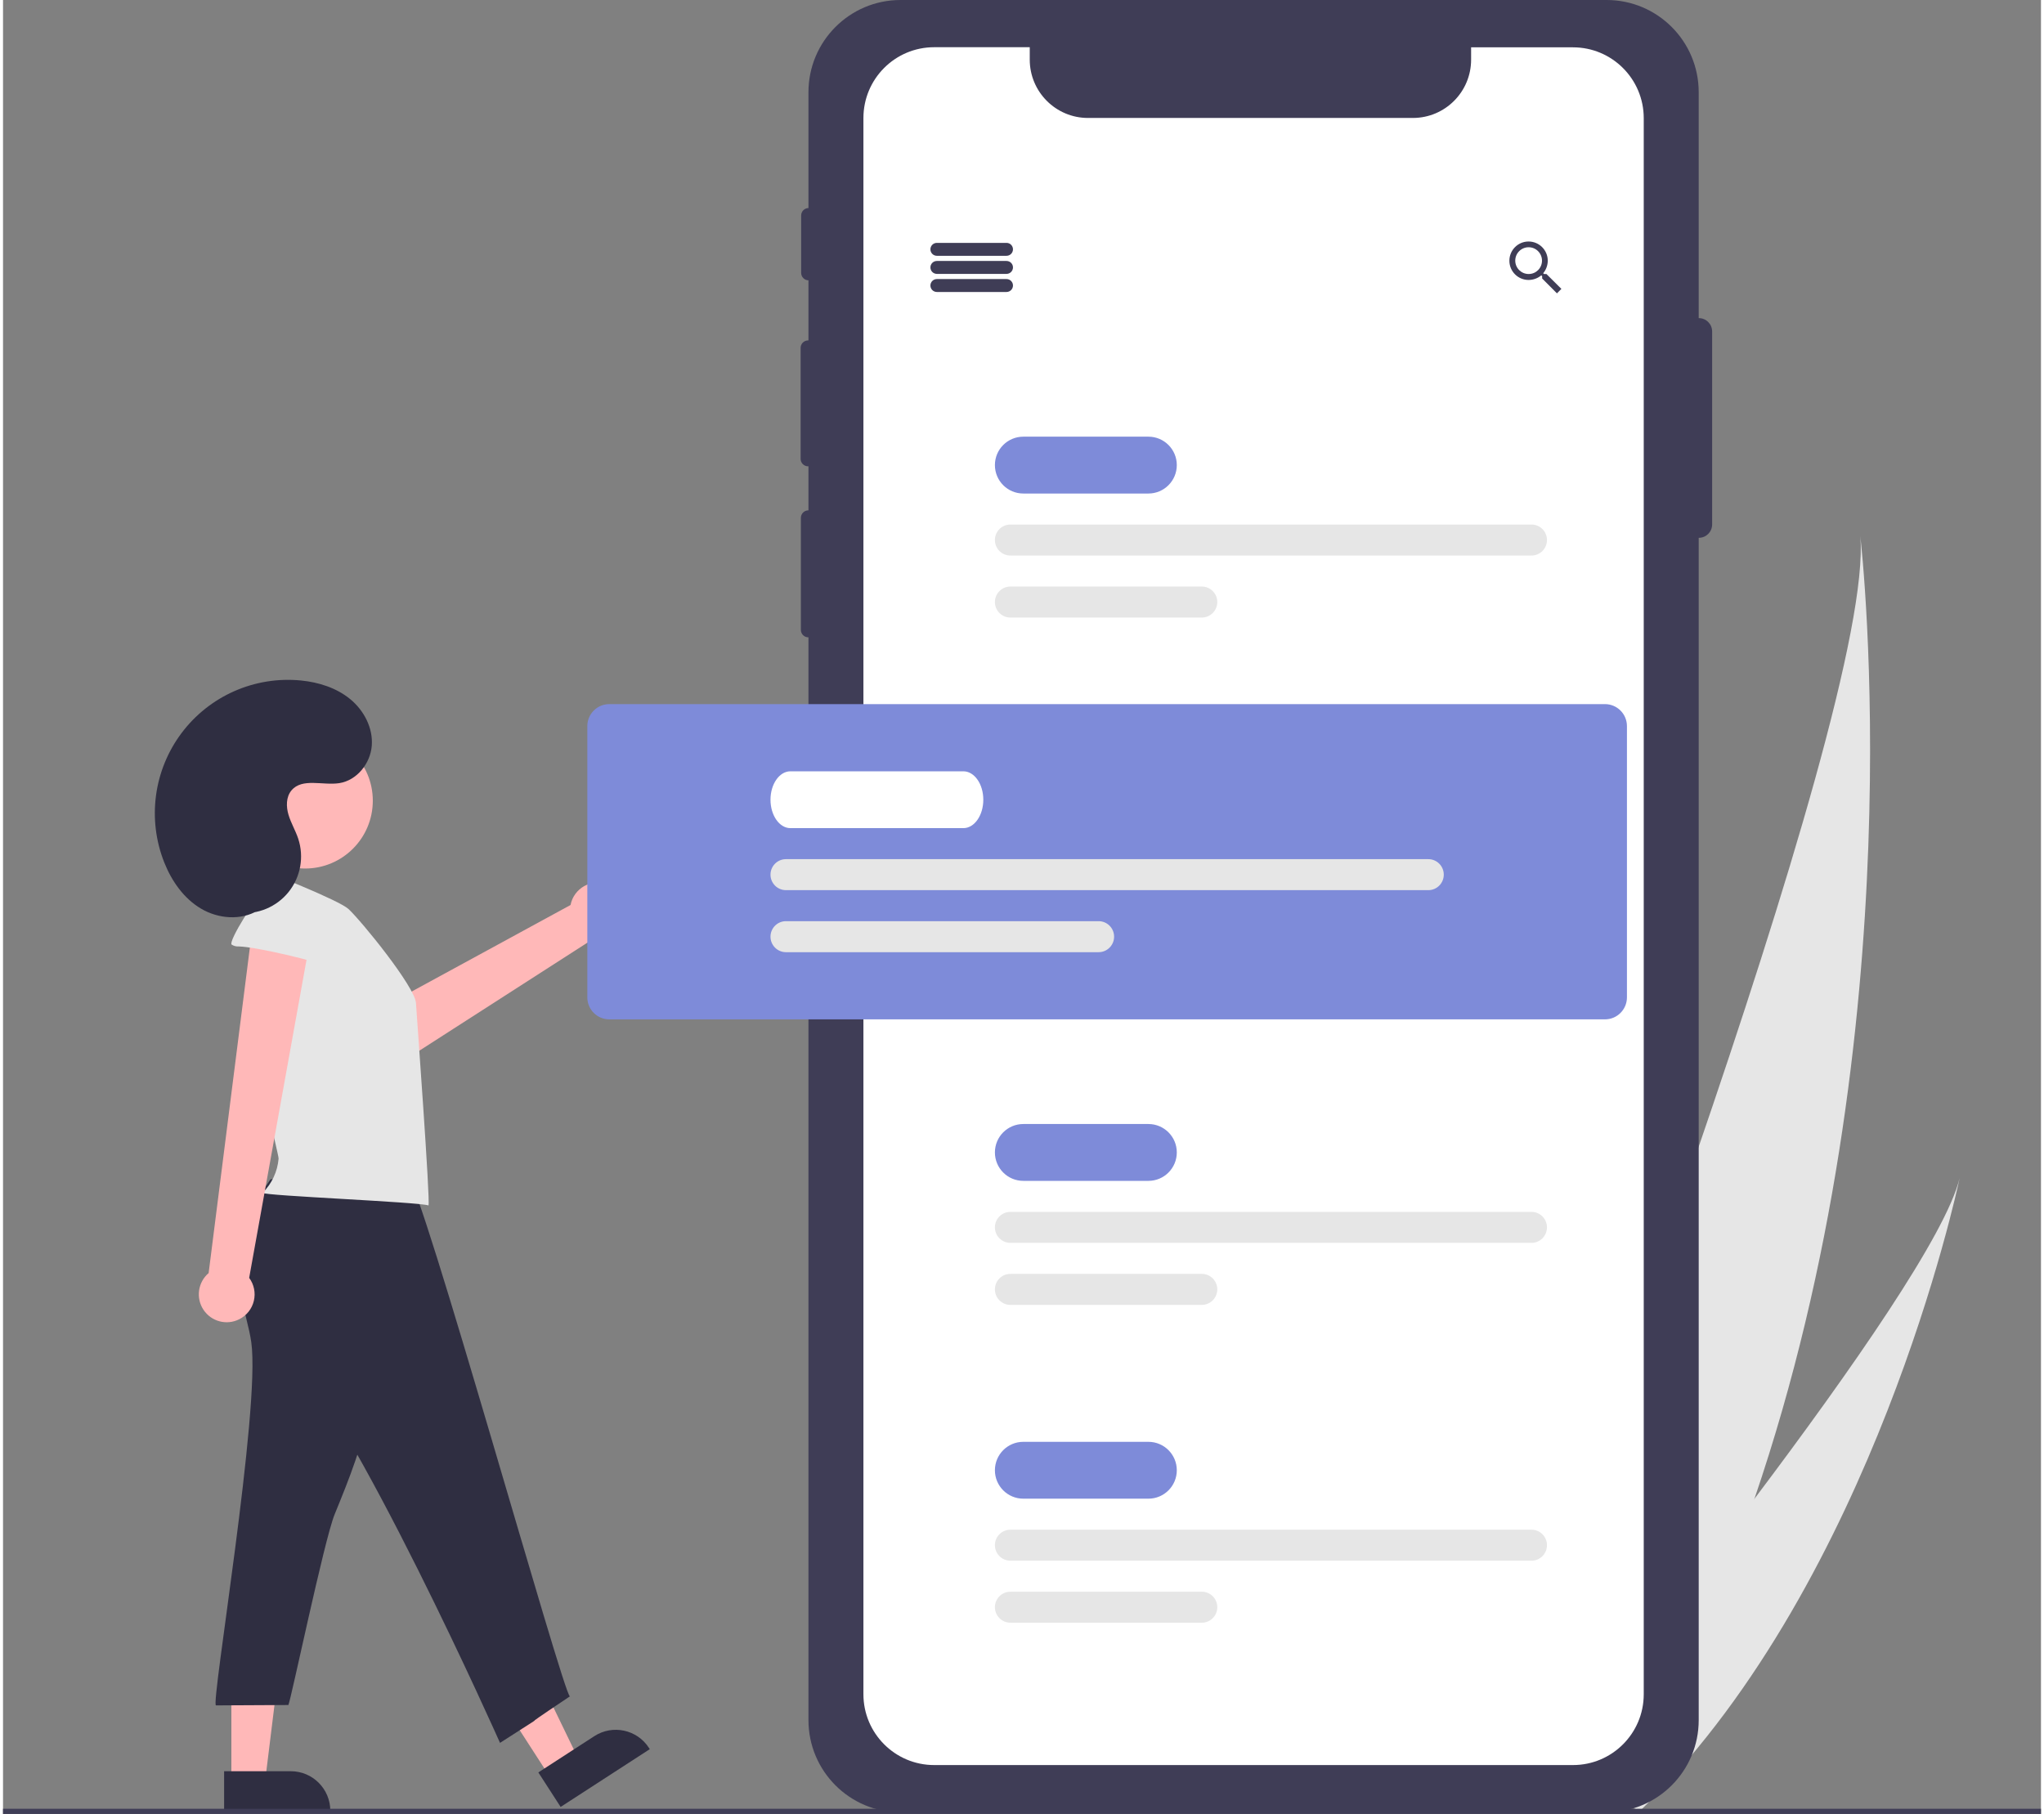 <?xml version="1.0" encoding="UTF-8"?>
<svg xmlns="http://www.w3.org/2000/svg" xmlns:xlink="http://www.w3.org/1999/xlink" width="338px" height="300px" viewBox="0 0 337 300" version="1.1">
<rect x="0" y="0" width="337" height="300" fill="#808080" stroke="none"/>
<g id="surface1">
<path style=" stroke:none;fill-rule:nonzero;fill:rgb(90.196%,90.196%,90.196%);fill-opacity:1;" d="M 289.617 247.879 C 283.93 264.562 276.617 281.211 267.25 297.055 C 267.043 297.414 266.832 297.762 266.621 298.117 L 243.426 290.77 C 243.559 290.43 243.707 290.055 243.863 289.645 C 253.219 265.41 309.656 117.75 307.121 88.637 C 307.395 91.02 316.227 169.883 289.617 247.879 Z M 289.617 247.879 "/>
<path style=" stroke:none;fill-rule:nonzero;fill:rgb(90.196%,90.196%,90.196%);fill-opacity:1;" d="M 271.723 298.473 C 271.41 298.797 271.086 299.117 270.758 299.43 L 253.359 293.918 C 253.598 293.633 253.871 293.297 254.184 292.914 C 259.34 286.613 274.656 267.738 289.617 247.879 C 305.691 226.535 321.355 204.059 323.551 194.824 C 323.109 196.926 309.383 260.855 271.723 298.473 Z M 271.723 298.473 "/>
<path style=" stroke:none;fill-rule:nonzero;fill:rgb(24.706%,23.922%,33.725%);fill-opacity:1;" d="M 280.422 52.613 C 280.414 52.613 280.41 52.613 280.402 52.613 L 280.402 15.254 C 280.402 6.828 273.586 0 265.176 0 L 148.414 0 C 140.004 0 133.188 6.828 133.188 15.254 L 133.188 34.406 C 132.52 34.422 131.98 34.969 131.98 35.641 L 131.98 45.129 C 131.98 45.801 132.52 46.348 133.188 46.363 L 133.188 56.301 L 133.125 56.301 C 132.445 56.301 131.891 56.855 131.891 57.539 L 131.891 75.883 C 131.891 76.566 132.445 77.121 133.125 77.121 L 133.188 77.121 L 133.188 84.406 L 133.168 84.406 C 132.488 84.406 131.934 84.961 131.934 85.645 L 131.934 104.172 C 131.934 104.855 132.488 105.406 133.168 105.406 L 133.188 105.406 L 133.188 284.48 C 133.188 292.902 140.004 299.73 148.414 299.73 L 265.176 299.73 C 273.586 299.73 280.402 292.902 280.402 284.48 L 280.402 88.945 C 280.41 88.945 280.414 88.945 280.422 88.945 C 281.637 88.945 282.621 87.961 282.621 86.742 L 282.621 54.816 C 282.621 53.598 281.637 52.613 280.422 52.613 Z M 280.422 52.613 "/>
<path style=" stroke:none;fill-rule:nonzero;fill:rgb(100%,100%,100%);fill-opacity:1;" d="M 271.312 19.52 L 271.312 280.207 C 271.309 286.672 266.074 291.914 259.617 291.914 L 153.973 291.914 C 147.516 291.914 142.281 286.672 142.277 280.207 L 142.277 19.52 C 142.277 13.051 147.512 7.809 153.973 7.809 L 169.781 7.809 L 169.781 9.863 C 169.781 15.188 174.094 19.508 179.41 19.508 L 233.156 19.508 C 238.469 19.496 242.766 15.184 242.766 9.863 L 242.766 7.828 L 259.617 7.828 C 266.066 7.828 271.301 13.059 271.312 19.52 Z M 271.312 19.52 "/>
<path style=" stroke:none;fill-rule:nonzero;fill:rgb(100%,72.157%,72.157%);fill-opacity:1;" d="M 99.996 146.273 C 98.73 145.785 97.312 145.879 96.125 146.535 C 94.938 147.191 94.102 148.344 93.844 149.676 L 56.195 170.184 L 62.816 177.645 L 97.777 155.168 C 100.094 155.465 102.266 153.977 102.828 151.707 C 103.395 149.438 102.18 147.105 99.996 146.273 Z M 99.996 146.273 "/>
<path style=" stroke:none;fill-rule:nonzero;fill:rgb(100%,72.157%,72.157%);fill-opacity:1;" d="M 90.395 293.824 L 95.086 290.785 L 85.613 271.211 L 78.691 275.699 Z M 90.395 293.824 "/>
<path style=" stroke:none;fill-rule:nonzero;fill:rgb(18.431%,18.039%,25.49%);fill-opacity:1;" d="M 106.949 289.285 L 92.207 298.84 L 88.523 293.133 L 97.781 287.133 C 100.809 285.172 104.852 286.039 106.812 289.074 Z M 106.949 289.285 "/>
<path style=" stroke:none;fill-rule:nonzero;fill:rgb(100%,72.157%,72.157%);fill-opacity:1;" d="M 37.758 294.531 L 43.344 294.531 L 46.004 272.945 L 37.758 272.945 Z M 37.758 294.531 "/>
<path style=" stroke:none;fill-rule:nonzero;fill:rgb(18.431%,18.039%,25.49%);fill-opacity:1;" d="M 54.121 299.73 L 36.559 299.73 L 36.559 292.934 L 47.59 292.934 C 51.195 292.934 54.121 295.863 54.121 299.477 Z M 54.121 299.73 "/>
<path style=" stroke:none;fill-rule:nonzero;fill:rgb(24.706%,23.922%,33.725%);fill-opacity:1;" d="M 165.941 42.305 L 154.422 42.305 C 153.832 42.305 153.355 41.824 153.355 41.234 C 153.355 40.645 153.832 40.168 154.422 40.168 L 165.941 40.168 C 166.531 40.168 167.008 40.645 167.008 41.234 C 167.008 41.824 166.531 42.305 165.941 42.305 Z M 165.941 42.305 "/>
<path style=" stroke:none;fill-rule:nonzero;fill:rgb(24.706%,23.922%,33.725%);fill-opacity:1;" d="M 165.941 45.297 L 154.422 45.297 C 153.832 45.297 153.355 44.816 153.355 44.227 C 153.355 43.637 153.832 43.16 154.422 43.16 L 165.941 43.16 C 166.531 43.16 167.008 43.637 167.008 44.227 C 167.008 44.816 166.531 45.297 165.941 45.297 Z M 165.941 45.297 "/>
<path style=" stroke:none;fill-rule:nonzero;fill:rgb(24.706%,23.922%,33.725%);fill-opacity:1;" d="M 165.941 48.289 L 154.422 48.289 C 153.832 48.289 153.355 47.809 153.355 47.219 C 153.355 46.629 153.832 46.152 154.422 46.152 L 165.941 46.152 C 166.531 46.152 167.008 46.629 167.008 47.219 C 167.008 47.809 166.531 48.289 165.941 48.289 Z M 165.941 48.289 "/>
<path style=" stroke:none;fill-rule:nonzero;fill:rgb(24.706%,23.922%,33.725%);fill-opacity:1;" d="M 255.219 45.316 L 254.832 45.316 L 254.684 45.191 C 255.172 44.609 255.441 43.867 255.441 43.102 C 255.434 41.348 254.004 39.934 252.25 39.941 C 250.5 39.949 249.086 41.383 249.094 43.137 C 249.105 44.895 250.531 46.309 252.285 46.301 C 253.047 46.293 253.781 46.027 254.367 45.539 L 254.512 45.664 L 254.512 46.055 L 256.961 48.516 L 257.695 47.777 Z M 252.285 45.316 C 251.066 45.32 250.07 44.336 250.066 43.113 C 250.062 41.891 251.047 40.895 252.27 40.891 C 253.488 40.887 254.48 41.871 254.488 43.094 L 254.488 43.102 C 254.492 44.32 253.516 45.309 252.305 45.316 C 252.297 45.316 252.293 45.316 252.285 45.316 Z M 252.285 45.316 "/>
<path style=" stroke:none;fill-rule:nonzero;fill:rgb(49.412%,54.51%,85.098%);fill-opacity:1;" d="M 189.406 81.621 L 168.715 81.621 C 166.121 81.621 164.02 79.516 164.02 76.918 C 164.02 74.324 166.121 72.219 168.715 72.219 L 189.406 72.219 C 191.996 72.219 194.098 74.324 194.098 76.918 C 194.098 79.516 191.996 81.621 189.406 81.621 Z M 189.406 81.621 "/>
<path style=" stroke:none;fill-rule:nonzero;fill:rgb(90.196%,90.196%,90.196%);fill-opacity:1;" d="M 252.75 91.879 L 166.582 91.879 C 165.168 91.879 164.02 90.73 164.02 89.312 C 164.02 87.898 165.168 86.75 166.582 86.75 L 252.75 86.75 C 254.164 86.75 255.309 87.898 255.309 89.312 C 255.309 90.73 254.164 91.879 252.75 91.879 Z M 252.75 91.879 "/>
<path style=" stroke:none;fill-rule:nonzero;fill:rgb(90.196%,90.196%,90.196%);fill-opacity:1;" d="M 198.234 102.133 L 166.582 102.133 C 165.168 102.133 164.02 100.984 164.02 99.57 C 164.02 98.152 165.168 97.004 166.582 97.004 L 198.234 97.004 C 199.645 97.004 200.793 98.152 200.793 99.57 C 200.793 100.984 199.645 102.133 198.234 102.133 Z M 198.234 102.133 "/>
<path style=" stroke:none;fill-rule:nonzero;fill:rgb(49.412%,54.51%,85.098%);fill-opacity:1;" d="M 189.406 195.297 L 168.715 195.297 C 166.121 195.297 164.02 193.191 164.02 190.594 C 164.02 188 166.121 185.895 168.715 185.895 L 189.406 185.895 C 191.996 185.895 194.098 188 194.098 190.594 C 194.098 193.191 191.996 195.297 189.406 195.297 Z M 189.406 195.297 "/>
<path style=" stroke:none;fill-rule:nonzero;fill:rgb(90.196%,90.196%,90.196%);fill-opacity:1;" d="M 252.75 205.551 L 166.582 205.551 C 165.168 205.551 164.02 204.402 164.02 202.988 C 164.02 201.57 165.168 200.426 166.582 200.426 L 252.75 200.426 C 254.164 200.426 255.309 201.57 255.309 202.988 C 255.309 204.402 254.164 205.551 252.75 205.551 Z M 252.75 205.551 "/>
<path style=" stroke:none;fill-rule:nonzero;fill:rgb(90.196%,90.196%,90.196%);fill-opacity:1;" d="M 198.234 215.809 L 166.582 215.809 C 165.168 215.809 164.02 214.66 164.02 213.246 C 164.02 211.828 165.168 210.68 166.582 210.68 L 198.234 210.68 C 199.645 210.68 200.793 211.828 200.793 213.246 C 200.793 214.66 199.645 215.809 198.234 215.809 Z M 198.234 215.809 "/>
<path style=" stroke:none;fill-rule:nonzero;fill:rgb(49.412%,54.51%,85.098%);fill-opacity:1;" d="M 189.406 247.859 L 168.715 247.859 C 166.121 247.859 164.02 245.754 164.02 243.16 C 164.02 240.562 166.121 238.457 168.715 238.457 L 189.406 238.457 C 191.996 238.457 194.098 240.562 194.098 243.16 C 194.098 245.754 191.996 247.859 189.406 247.859 Z M 189.406 247.859 "/>
<path style=" stroke:none;fill-rule:nonzero;fill:rgb(90.196%,90.196%,90.196%);fill-opacity:1;" d="M 252.75 258.117 L 166.582 258.117 C 165.168 258.117 164.02 256.969 164.02 255.551 C 164.02 254.137 165.168 252.988 166.582 252.988 L 252.75 252.988 C 254.164 252.988 255.309 254.137 255.309 255.551 C 255.309 256.969 254.164 258.117 252.75 258.117 Z M 252.75 258.117 "/>
<path style=" stroke:none;fill-rule:nonzero;fill:rgb(90.196%,90.196%,90.196%);fill-opacity:1;" d="M 198.234 268.371 L 166.582 268.371 C 165.168 268.371 164.02 267.227 164.02 265.809 C 164.02 264.391 165.168 263.246 166.582 263.246 L 198.234 263.246 C 199.645 263.246 200.793 264.391 200.793 265.809 C 200.793 267.227 199.645 268.371 198.234 268.371 Z M 198.234 268.371 "/>
<path style=" stroke:none;fill-rule:nonzero;fill:rgb(49.412%,54.51%,85.098%);fill-opacity:1;" d="M 264.906 168.586 L 100.246 168.586 C 98.246 168.586 96.625 166.961 96.621 164.953 L 96.621 120.082 C 96.625 118.078 98.246 116.453 100.246 116.449 L 264.906 116.449 C 266.91 116.453 268.531 118.078 268.535 120.082 L 268.535 164.953 C 268.531 166.961 266.91 168.586 264.906 168.586 Z M 264.906 168.586 "/>
<path style=" stroke:none;fill-rule:nonzero;fill:rgb(18.431%,18.039%,25.49%);fill-opacity:1;" d="M 41.051 221.973 C 42.625 233.035 34.289 282.051 35.215 282.047 L 47.184 281.984 C 47.613 281.164 53.105 254.715 54.828 250.473 C 57.234 244.582 59.664 238.621 60.609 232.328 C 61.5 226.426 61.062 220.406 60.48 214.461 C 60.535 214.105 60.414 213.742 60.156 213.488 C 59.898 213.23 59.531 213.117 59.176 213.18 L 43.117 212.352 C 39.805 212.18 39.02 211.453 39.523 214.711 C 39.875 217.141 40.699 219.508 41.051 221.973 Z M 41.051 221.973 "/>
<path style=" stroke:none;fill-rule:nonzero;fill:rgb(18.431%,18.039%,25.49%);fill-opacity:1;" d="M 44.207 195.07 C 40.945 199.77 37.523 205.18 38.605 210.809 C 39.43 215.082 42.68 218.395 45.746 221.492 C 58.008 233.824 82.184 288.246 82.184 288.246 C 93.848 280.766 81.902 288.457 93.742 280.551 C 92.691 280.473 68.852 194.613 66.875 194.496 C 58.887 193.965 51.992 193.184 44.207 195.07 Z M 44.207 195.07 "/>
<path style=" stroke:none;fill-rule:nonzero;fill:rgb(90.196%,90.196%,90.196%);fill-opacity:1;" d="M 57.113 150.324 C 55.457 148.844 43.809 144.277 43.809 144.277 C 43.594 144.25 43.379 144.258 43.164 144.297 C 42.504 144.465 42.199 145.289 42.34 145.957 C 42.484 146.625 41.32 157.594 41.023 162.578 C 40.496 171.285 45.613 191 45.57 191.602 C 45.395 193.754 44.453 195.77 42.922 197.281 C 43.32 197.777 68.629 198.773 70.352 199.359 C 70.699 198.918 68.391 167.645 68.285 165.879 C 68.109 163.195 59.305 152.355 57.113 150.324 Z M 57.113 150.324 "/>
<path style=" stroke:none;fill-rule:nonzero;fill:rgb(100%,72.157%,72.157%);fill-opacity:1;" d="M 39.062 218.184 C 40.277 217.578 41.16 216.465 41.477 215.145 C 41.793 213.824 41.512 212.43 40.703 211.34 L 51.379 152.133 L 41.414 152 L 34 210.547 C 32.223 212.062 31.855 214.672 33.145 216.617 C 34.438 218.566 36.98 219.238 39.062 218.184 Z M 39.062 218.184 "/>
<path style=" stroke:none;fill-rule:nonzero;fill:rgb(90.196%,90.196%,90.196%);fill-opacity:1;" d="M 38.977 156.527 C 38.562 156.559 38.148 156.449 37.801 156.219 C 37.207 155.711 42.043 147.93 43 147.812 C 46.109 147.453 49.309 147.336 52.324 148.176 C 55.34 149.02 58.18 150.934 59.527 153.766 C 60.09 154.945 56.008 160.883 54.152 160.008 C 51.93 158.965 41.902 156.598 38.977 156.527 Z M 38.977 156.527 "/>
<path style=" stroke:none;fill-rule:nonzero;fill:rgb(100%,72.157%,72.157%);fill-opacity:1;" d="M 61.148 132.426 C 61.148 138.621 56.137 143.641 49.953 143.641 C 43.773 143.641 38.762 138.621 38.762 132.426 C 38.762 126.234 43.773 121.215 49.953 121.215 C 56.137 121.215 61.148 126.234 61.148 132.426 Z M 61.148 132.426 "/>
<path style=" stroke:none;fill-rule:nonzero;fill:rgb(18.431%,18.039%,25.49%);fill-opacity:1;" d="M 38.961 150.969 C 42.121 151.297 45.234 150 47.223 147.52 C 49.215 145.035 49.812 141.711 48.809 138.691 C 48.363 137.352 47.617 136.121 47.211 134.766 C 46.801 133.414 46.789 131.812 47.695 130.727 C 49.465 128.605 52.879 129.941 55.605 129.52 C 58.516 129.066 60.746 126.273 60.977 123.336 C 61.211 120.398 59.684 117.488 57.406 115.621 C 55.129 113.754 52.195 112.832 49.266 112.543 C 41.617 111.793 34.133 115.09 29.516 121.246 C 24.902 127.398 23.824 135.523 26.676 142.672 C 27.902 145.738 29.898 148.594 32.738 150.273 C 35.574 151.953 39.324 152.273 42.152 150.578 "/>
<path style=" stroke:none;fill-rule:nonzero;fill:rgb(100%,100%,100%);fill-opacity:1;" d="M 158.809 136.961 L 130.203 136.961 C 128.387 136.961 126.91 134.855 126.91 132.262 C 126.91 129.668 128.387 127.562 130.203 127.562 L 158.809 127.562 C 160.625 127.562 162.102 129.668 162.102 132.262 C 162.102 134.855 160.625 136.961 158.809 136.961 Z M 158.809 136.961 "/>
<path style=" stroke:none;fill-rule:nonzero;fill:rgb(90.196%,90.196%,90.196%);fill-opacity:1;" d="M 235.688 147.219 L 129.469 147.219 C 128.055 147.219 126.91 146.07 126.91 144.656 C 126.91 143.238 128.055 142.09 129.469 142.09 L 235.688 142.09 C 237.102 142.09 238.246 143.238 238.246 144.656 C 238.246 146.07 237.102 147.219 235.688 147.219 Z M 235.688 147.219 "/>
<path style=" stroke:none;fill-rule:nonzero;fill:rgb(90.196%,90.196%,90.196%);fill-opacity:1;" d="M 181.168 157.477 L 129.469 157.477 C 128.055 157.477 126.91 156.328 126.91 154.91 C 126.91 153.496 128.055 152.348 129.469 152.348 L 181.168 152.348 C 182.582 152.348 183.73 153.496 183.73 154.91 C 183.73 156.328 182.582 157.477 181.168 157.477 Z M 181.168 157.477 "/>
<path style=" stroke:none;fill-rule:nonzero;fill:rgb(24.706%,23.922%,33.725%);fill-opacity:1;" d="M 0 299.141 L 337 299.141 L 337 299.996 L 0 299.996 Z M 0 299.141 "/>
</g>
</svg>
